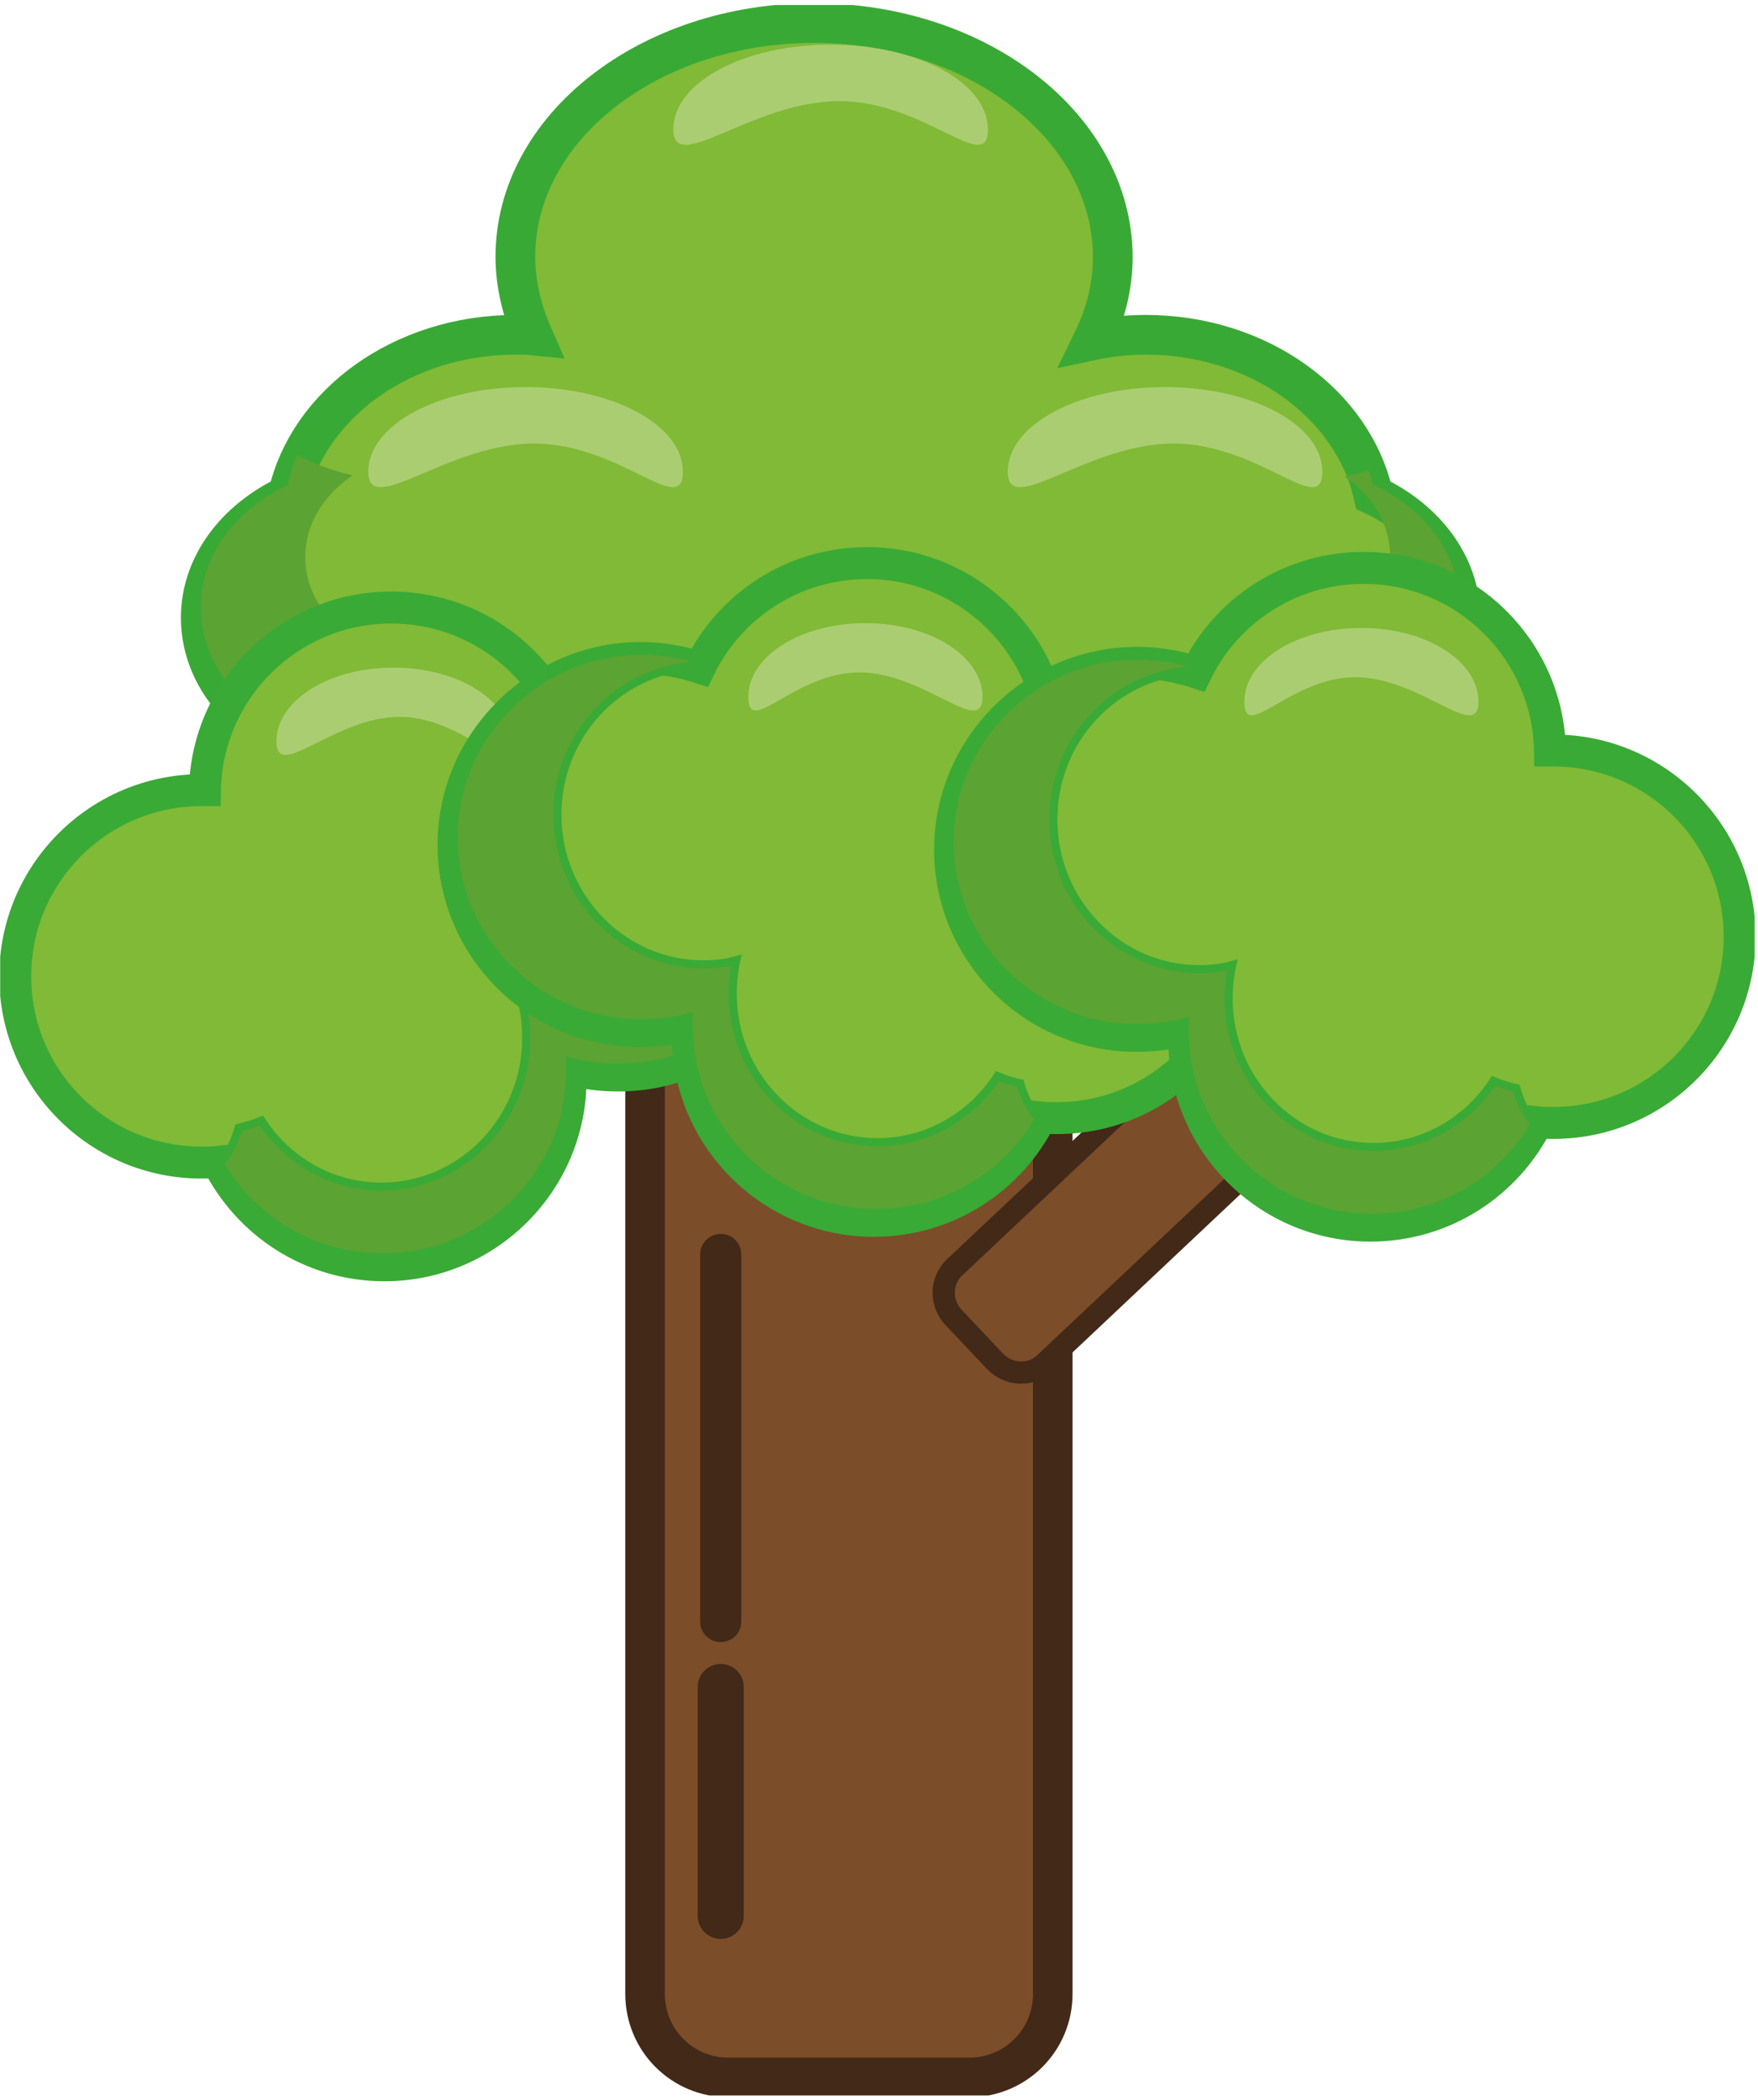 <svg width="268" height="320" viewBox="0 0 268 320" fill="none" xmlns="http://www.w3.org/2000/svg">
<g clip-path="url(#clip0_305_919)">
<path d="M147.766 316.555H111.061C104.013 316.555 98.338 310.88 98.338 303.832V146.211C98.338 139.163 104.013 133.488 111.061 133.488H147.766C154.814 133.488 160.489 139.163 160.489 146.211V303.832C160.489 310.88 154.814 316.555 147.766 316.555Z" fill="#7C4D29" stroke="#422918" stroke-width="6.028" stroke-miterlimit="10"/>
<path d="M151.701 207.447L145.386 200.765C143.28 198.568 143.372 195.09 145.569 193.076L213.67 128.912C215.866 126.806 219.345 126.898 221.358 129.095L227.674 135.777C229.779 137.973 229.688 141.452 227.491 143.465L159.39 207.63C157.285 209.735 153.807 209.644 151.701 207.447Z" fill="#7C4D29" stroke="#422918" stroke-width="3.385" stroke-miterlimit="10"/>
<path d="M109.871 191.154V247.081" stroke="#422918" stroke-width="6.273" stroke-miterlimit="10" stroke-linecap="round"/>
<path d="M109.871 257.058V291.932" stroke="#422918" stroke-width="7.023" stroke-miterlimit="10" stroke-linecap="round"/>
<path d="M215.501 136.692L194.997 156.097" stroke="#422918" stroke-width="3.385" stroke-miterlimit="10" stroke-linecap="round"/>
<path d="M188.315 169.827L202.228 156.738" stroke="#422918" stroke-width="3.385" stroke-miterlimit="10" stroke-linecap="round"/>
<path d="M222.64 94.129C222.64 86.166 217.331 79.209 209.368 75.456C206.256 61.543 191.885 51.017 174.677 51.017C171.931 51.017 169.185 51.292 166.622 51.841C168.544 47.905 169.643 43.603 169.643 39.118C169.551 19.438 149.231 3.511 124.059 3.511C98.979 3.511 78.567 19.438 78.567 39.118C78.567 43.328 79.574 47.356 81.221 51.108C80.306 51.017 79.391 51.017 78.567 51.017C61.359 51.017 46.988 61.543 43.876 75.456C35.912 79.209 30.604 86.166 30.604 94.129C30.604 104.198 39.025 112.619 50.466 114.999C46.073 117.928 43.235 122.413 43.235 127.447C43.235 136.326 52.022 143.466 62.915 143.466C65.844 143.466 68.59 142.916 71.061 142.001C71.61 150.148 79.482 156.646 89.185 156.646H161.405C171.29 156.646 179.345 149.873 179.528 141.543C182.274 142.733 185.478 143.466 188.865 143.466C199.757 143.466 208.544 136.326 208.544 127.447C208.544 122.504 205.798 118.202 201.588 115.182C213.67 113.077 222.64 104.472 222.64 94.129Z" fill="#80BA36" stroke="#39A935" stroke-width="6.054" stroke-miterlimit="10"/>
<path d="M209.276 73.809C209.093 73.077 208.91 72.344 208.636 71.704C207.446 72.07 206.256 72.344 204.974 72.619C209.276 75.548 211.931 79.942 211.931 84.884C211.931 93.763 203.144 100.903 192.251 100.903C188.865 100.903 185.661 100.17 182.915 98.981C182.64 107.402 174.677 114.084 164.791 114.084H92.48C82.778 114.084 74.906 107.585 74.356 99.438C71.885 100.354 69.139 100.903 66.21 100.903C55.318 100.903 46.53 93.763 46.53 84.884C46.53 79.85 49.368 75.365 53.761 72.436C50.741 71.795 47.903 70.697 45.34 69.324C44.7 70.788 44.15 72.344 43.876 73.9C35.912 77.653 30.604 84.61 30.604 92.573C30.604 102.642 39.025 111.063 50.466 113.443C46.073 116.372 43.235 120.857 43.235 125.891C43.235 134.77 52.022 141.91 62.915 141.91C65.844 141.91 68.59 141.36 71.061 140.445C71.61 148.592 79.482 155.09 89.185 155.09H161.405C171.29 155.09 179.345 148.317 179.528 139.987C182.274 141.177 185.478 141.91 188.865 141.91C199.757 141.91 208.544 134.77 208.544 125.891C208.544 120.948 205.798 116.646 201.588 113.626C213.487 111.521 222.457 102.916 222.457 92.573C222.64 84.518 217.24 77.562 209.276 73.809Z" fill="#5BA332"/>
<path opacity="0.76" d="M150.604 19.713C150.604 26.852 141.085 15.411 127.904 15.411C114.723 15.411 102.641 26.852 102.641 19.713C102.641 12.573 113.35 6.807 126.622 6.807C139.895 6.807 150.604 12.573 150.604 19.713Z" fill="#B8D484"/>
<path opacity="0.76" d="M104.105 71.887C104.105 79.026 94.586 67.585 81.405 67.585C68.224 67.585 56.142 79.026 56.142 71.887C56.142 64.747 66.851 58.98 80.123 58.98C93.396 58.98 104.105 64.747 104.105 71.887Z" fill="#B8D484"/>
<path opacity="0.76" d="M201.587 71.887C201.587 79.026 192.068 67.585 178.887 67.585C165.706 67.585 153.624 79.026 153.624 71.887C153.624 64.747 164.333 58.98 177.606 58.98C190.878 58.98 201.587 64.747 201.587 71.887Z" fill="#B8D484"/>
<path d="M94.127 107.035C91.015 107.035 87.995 107.585 85.157 108.5C80.58 99.072 70.878 92.573 59.619 92.573C44.15 92.573 31.518 105.022 31.244 120.399C31.061 120.399 30.878 120.399 30.695 120.399C15.043 120.399 2.319 133.122 2.319 148.775C2.319 164.427 15.043 177.15 30.695 177.15C31.518 177.15 32.342 177.15 33.166 177.058C37.834 186.395 47.445 192.802 58.612 192.802C74.264 192.802 86.988 180.079 86.988 164.427C86.988 163.878 86.988 163.42 86.988 162.962C89.276 163.603 91.747 163.878 94.31 163.878C109.962 163.878 122.686 151.155 122.686 135.502C122.686 119.85 109.871 107.035 94.127 107.035Z" fill="#80BA36" stroke="#39AA35" stroke-width="4.868" stroke-miterlimit="10"/>
<path d="M85.34 111.704C73.623 111.704 64.012 121.223 64.012 133.031C64.012 134.678 64.195 136.326 64.562 137.882C63.005 137.516 61.449 137.333 59.802 137.333C56.964 137.333 54.218 137.882 51.747 138.889C47.994 133.214 41.495 129.553 34.172 129.553C22.456 129.553 13.028 138.981 13.028 150.697C13.028 162.413 22.456 171.841 34.172 171.841C37.01 171.841 39.756 171.292 42.227 170.285C45.98 175.96 52.479 179.621 59.802 179.621C71.518 179.621 80.946 170.193 80.946 158.477C80.946 156.83 80.763 155.273 80.397 153.717C81.953 154.084 83.6 154.267 85.248 154.267C96.964 154.267 106.575 144.747 106.575 132.939C106.667 121.223 97.147 111.704 85.34 111.704Z" fill="#80BA36"/>
<path d="M94.036 105.937C91.381 105.937 88.91 106.303 86.439 106.944C86.347 107.402 86.255 107.768 86.164 108.225C97.789 109.049 106.942 118.843 106.942 130.926C106.942 143.466 96.965 153.717 84.699 153.717C82.96 153.717 81.221 153.534 79.665 153.077C80.031 154.724 80.214 156.372 80.214 158.203C80.214 170.651 70.329 180.811 58.155 180.811C50.466 180.811 43.784 176.784 39.848 170.743C38.75 171.2 37.56 171.566 36.37 171.841C35.821 173.855 34.905 175.685 33.532 177.333C38.475 185.846 47.72 191.612 58.338 191.612C74.082 191.612 86.896 178.889 86.896 163.237C86.896 162.688 86.896 162.23 86.896 161.772C89.276 162.413 91.656 162.688 94.219 162.688C109.963 162.688 122.777 149.965 122.777 134.312C122.777 118.66 109.779 105.937 94.036 105.937Z" fill="#5BA332" stroke="#39AA35" stroke-width="1.22" stroke-miterlimit="10"/>
<path opacity="0.76" d="M77.835 112.985C77.835 119.209 70.787 109.232 60.901 109.232C51.015 109.232 42.137 119.209 42.137 112.985C42.137 106.761 50.1 101.727 59.986 101.727C69.871 101.727 77.835 106.761 77.835 112.985Z" fill="#B8D484"/>
<path d="M97.697 100.262C100.809 100.262 103.83 100.811 106.667 101.726C111.244 92.298 120.946 85.799 132.205 85.799C147.674 85.799 160.306 98.248 160.58 113.625C160.763 113.625 160.947 113.625 161.13 113.625C176.782 113.625 189.505 126.349 189.505 142.001C189.505 157.653 176.782 170.376 161.13 170.376C160.306 170.376 159.482 170.376 158.658 170.285C153.99 179.621 144.379 186.028 133.212 186.028C117.56 186.028 104.837 173.305 104.837 157.653C104.837 157.104 104.837 156.646 104.837 156.188C102.548 156.829 100.077 157.104 97.514 157.104C81.862 157.104 69.139 144.381 69.139 128.728C69.139 113.076 82.045 100.262 97.697 100.262Z" fill="#80BA36" stroke="#39AA35" stroke-width="4.868" stroke-miterlimit="10"/>
<path d="M106.484 105.021C118.2 105.021 127.811 114.541 127.811 126.349C127.811 127.996 127.628 129.644 127.262 131.2C128.818 130.834 130.374 130.651 132.022 130.651C134.859 130.651 137.605 131.2 140.076 132.207C143.829 126.532 150.328 122.87 157.651 122.87C169.367 122.87 178.795 132.298 178.795 144.015C178.795 155.731 169.367 165.159 157.651 165.159C154.813 165.159 152.067 164.61 149.596 163.603C145.843 169.278 139.344 172.939 132.022 172.939C120.305 172.939 110.877 163.511 110.877 151.795C110.877 150.147 111.06 148.591 111.427 147.035C109.87 147.401 108.223 147.584 106.575 147.584C94.859 147.584 85.248 138.065 85.248 126.257C85.248 114.541 94.767 105.021 106.484 105.021Z" fill="#80BA36"/>
<path d="M97.88 99.163C100.535 99.163 103.006 99.529 105.477 100.17C105.569 100.628 105.66 100.994 105.752 101.451C94.127 102.275 84.974 112.069 84.974 124.152C84.974 136.692 94.951 146.943 107.217 146.943C108.956 146.943 110.695 146.76 112.251 146.303C111.885 147.95 111.702 149.598 111.702 151.429C111.702 163.877 121.587 174.037 133.761 174.037C141.45 174.037 148.132 170.01 152.068 163.969C153.166 164.426 154.356 164.792 155.546 165.067C156.095 167.081 157.011 168.911 158.384 170.559C153.441 179.072 144.196 184.838 133.578 184.838C117.834 184.838 105.02 172.115 105.02 156.463C105.02 155.914 105.02 155.456 105.02 154.998C102.64 155.639 100.26 155.914 97.697 155.914C81.953 155.914 69.139 143.191 69.139 127.538C69.139 111.886 82.136 99.163 97.88 99.163Z" fill="#5BA332" stroke="#39AA35" stroke-width="1.22" stroke-miterlimit="10"/>
<path opacity="0.76" d="M114.081 106.211C114.081 112.435 121.129 102.458 131.015 102.458C140.9 102.458 149.779 112.435 149.779 106.211C149.779 99.987 141.816 94.953 131.93 94.953C122.044 94.953 114.081 99.987 114.081 106.211Z" fill="#B8D484"/>
<path d="M173.395 100.994C176.507 100.994 179.528 101.543 182.366 102.459C186.942 93.031 196.645 86.532 207.903 86.532C223.372 86.532 236.004 98.98 236.279 114.358C236.462 114.358 236.645 114.358 236.828 114.358C252.48 114.358 265.203 127.081 265.203 142.733C265.203 158.385 252.48 171.108 236.828 171.108C236.004 171.108 235.18 171.108 234.356 171.017C229.688 180.353 220.077 186.761 208.91 186.761C193.258 186.761 180.535 174.038 180.535 158.385C180.535 157.836 180.535 157.379 180.535 156.921C178.247 157.562 175.775 157.836 173.212 157.836C157.56 157.836 144.837 145.113 144.837 129.461C144.837 113.809 157.652 100.994 173.395 100.994Z" fill="#80BA36" stroke="#39AA35" stroke-width="4.868" stroke-miterlimit="10"/>
<path d="M182.183 105.662C193.899 105.662 203.51 115.182 203.51 126.989C203.51 128.637 203.327 130.285 202.961 131.841C204.517 131.474 206.073 131.291 207.72 131.291C210.558 131.291 213.304 131.841 215.775 132.847C219.528 127.172 226.027 123.511 233.35 123.511C245.066 123.511 254.494 132.939 254.494 144.655C254.494 156.372 245.066 165.799 233.35 165.799C230.512 165.799 227.766 165.25 225.295 164.243C221.542 169.918 215.043 173.58 207.72 173.58C196.004 173.58 186.576 164.152 186.576 152.436C186.576 150.788 186.759 149.232 187.125 147.676C185.569 148.042 183.922 148.225 182.274 148.225C170.558 148.225 160.947 138.706 160.947 126.898C160.855 115.273 170.375 105.662 182.183 105.662Z" fill="#80BA36"/>
<path d="M173.487 99.895C176.141 99.895 178.612 100.262 181.084 100.902C181.175 101.36 181.267 101.726 181.358 102.184C169.734 103.008 160.58 112.802 160.58 124.884C160.58 137.424 170.557 147.676 182.823 147.676C184.562 147.676 186.301 147.493 187.857 147.035C187.491 148.683 187.308 150.33 187.308 152.161C187.308 164.61 197.194 174.77 209.368 174.77C217.056 174.77 223.738 170.742 227.674 164.701C228.773 165.159 229.963 165.525 231.153 165.799C231.702 167.813 232.617 169.644 233.99 171.291C229.047 179.804 219.802 185.571 209.185 185.571C193.441 185.571 180.626 172.848 180.626 157.195C180.626 156.646 180.626 156.188 180.626 155.731C178.246 156.372 175.866 156.646 173.303 156.646C157.56 156.646 144.745 143.923 144.745 128.271C144.745 112.619 157.743 99.895 173.487 99.895Z" fill="#5BA332" stroke="#39AA35" stroke-width="1.22" stroke-miterlimit="10"/>
<path opacity="0.76" d="M189.688 106.944C189.688 113.168 196.736 103.191 206.621 103.191C216.507 103.191 225.385 113.168 225.385 106.944C225.385 100.719 217.422 95.685 207.536 95.685C197.651 95.685 189.688 100.719 189.688 106.944Z" fill="#B8D484"/>
</g>
<defs>
<clipPath id="clip0_305_919">
<rect width="267.46" height="318.536" fill="white" transform="translate(0.031 0.765)"/>
</clipPath>
</defs>
</svg>
